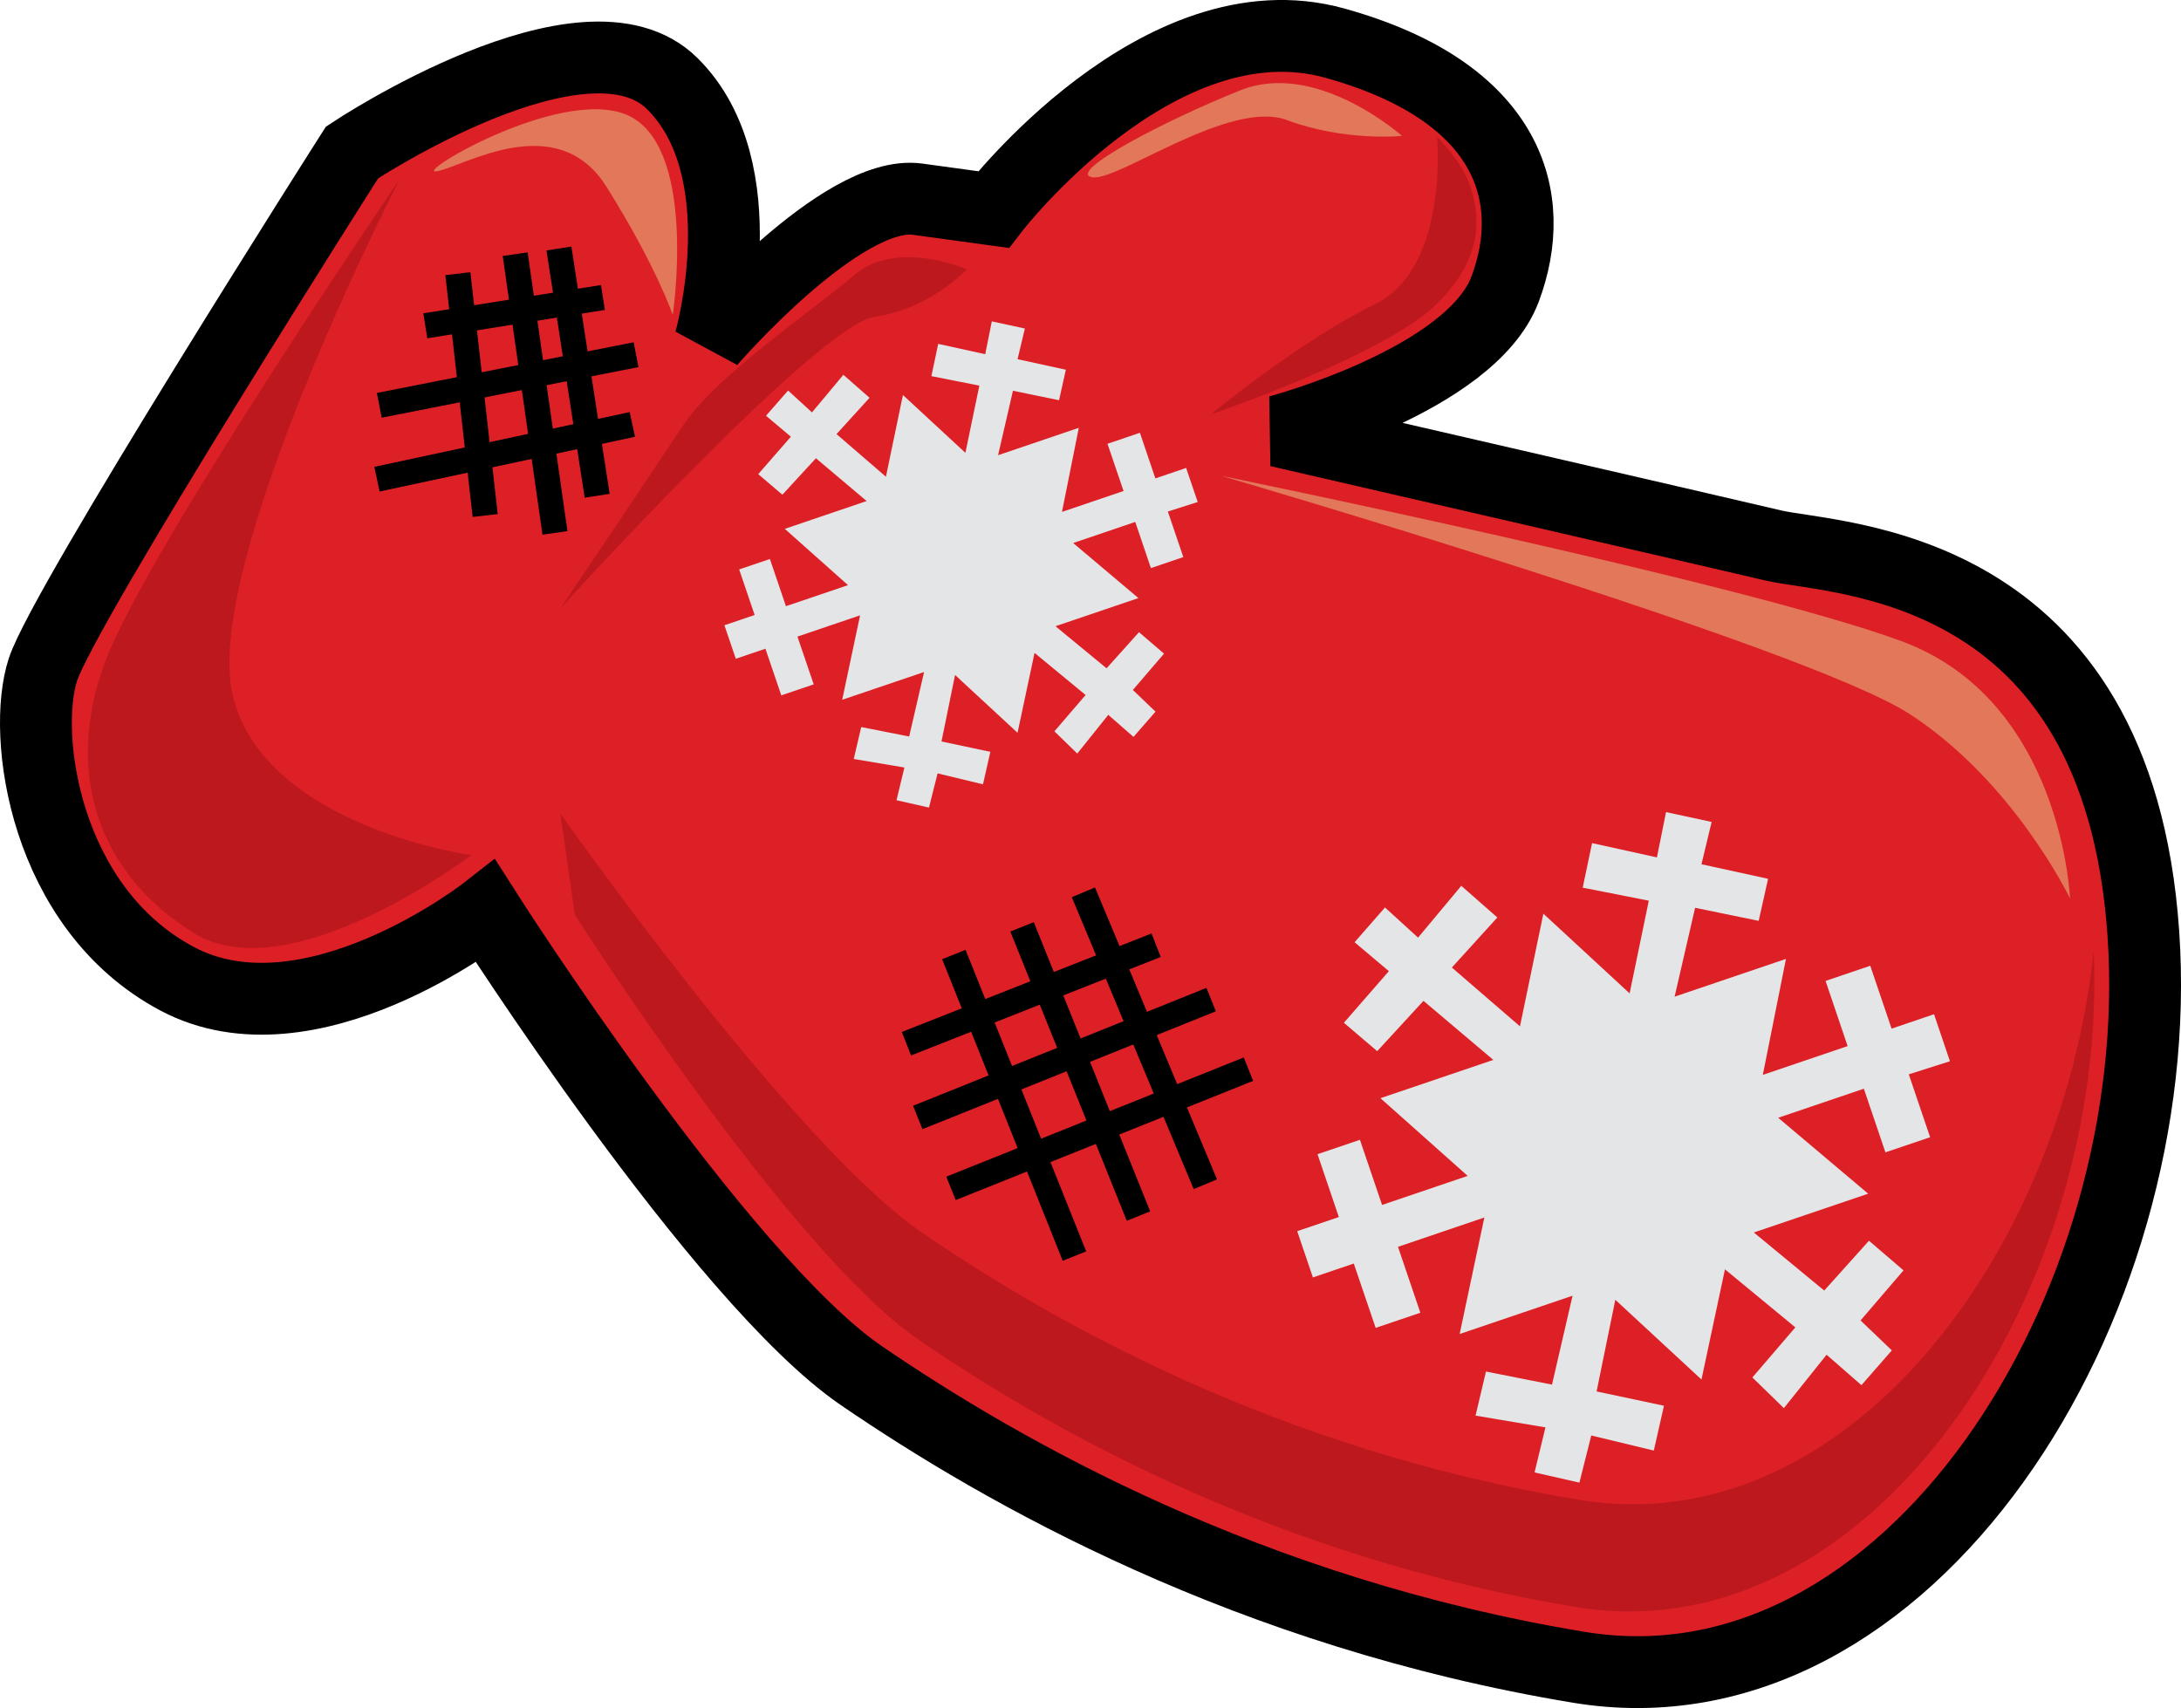 <?xml version="1.0" encoding="utf-8"?>
<!-- Generator: Adobe Illustrator 17.0.0, SVG Export Plug-In . SVG Version: 6.00 Build 0)  -->
<!DOCTYPE svg PUBLIC "-//W3C//DTD SVG 1.1//EN" "http://www.w3.org/Graphics/SVG/1.1/DTD/svg11.dtd">
<svg version="1.1" id="Layer_1" xmlns="http://www.w3.org/2000/svg" xmlns:xlink="http://www.w3.org/1999/xlink" x="0px" y="0px"
	 width="91.083px" height="71.339px" viewBox="0 0 91.083 71.339" enable-background="new 0 0 91.083 71.339" xml:space="preserve">
<g>
	<path fill="#DD1F26" stroke="#000000" stroke-width="3" d="M14.702,6.367c0,0,9.733-6.476,13.371-2.878
		c3.639,3.6,1.579,10.776,1.579,10.776s5.501-6.381,8.669-5.946c3.169,0.434,3.169,0.434,3.169,0.434s6.915-8.994,14.254-6.952
		c7.339,2.041,8.539,6.466,7.113,10.273c-1.426,3.806-9.467,5.932-9.467,5.932s18.025,4.152,20.651,4.772
		s14.388,0.555,15.469,16.198c1.078,15.645-9.817,32.936-23.579,30.659c-13.762-2.277-24.063-8.146-29.964-12.184
		c-5.903-4.039-15.683-19.389-15.683-19.389s-7.368,5.765-12.902,2.809c-5.534-2.954-6.479-10.185-5.59-12.904
		C2.681,25.248,14.702,6.367,14.702,6.367z"/>
	<polygon fill="#E4E5E6" points="81.434,44.324 80.769,42.36 78.997,42.962 78.106,40.336 76.239,40.969 77.161,43.691 
		73.619,44.893 74.586,40.049 69.935,41.627 70.791,37.915 73.446,38.46 73.839,36.704 71.057,36.096 71.481,34.329 69.577,33.918 
		69.196,35.81 66.488,35.213 66.097,37.074 68.857,37.618 68.056,41.489 64.454,38.161 63.477,42.866 60.633,40.41 62.532,38.319 
		61.026,36.997 59.221,39.161 57.84,37.901 56.57,39.354 58.002,40.561 56.123,42.717 57.515,43.903 59.447,41.801 62.365,44.268 
		57.65,45.867 61.293,49.112 57.718,50.325 56.794,47.605 55.022,48.206 55.913,50.831 54.174,51.421 54.829,53.353 56.537,52.773 
		57.451,55.461 59.317,54.828 58.383,52.075 61.989,50.85 60.958,55.716 65.673,54.117 64.815,57.83 62.057,57.284 61.622,59.125 
		64.541,59.616 64.086,61.498 65.959,61.923 66.455,59.955 69.067,60.584 69.49,58.712 66.677,58.115 67.459,54.287 71.057,57.617 
		72.038,53.015 74.977,55.439 73.183,57.531 74.498,58.812 76.282,56.582 77.737,57.853 79.007,56.4 77.7,55.15 79.495,53.058 
		78.052,51.82 76.183,53.901 73.244,51.476 78.019,49.856 74.261,46.685 77.838,45.471 78.739,48.129 80.606,47.497 79.715,44.87 	
		"/>
	<polygon fill="#E4E5E6" points="50.019,20.967 49.535,19.544 48.251,19.981 47.605,18.076 46.251,18.535 46.922,20.507 
		44.351,21.38 45.053,17.868 41.682,19.012 42.303,16.32 44.228,16.716 44.512,15.442 42.495,15.002 42.801,13.721 41.42,13.422 
		41.145,14.794 39.181,14.362 38.897,15.71 40.9,16.106 40.317,18.912 37.708,16.498 36.998,19.911 34.935,18.13 36.314,16.614 
		35.221,15.654 33.91,17.224 32.912,16.31 31.99,17.365 33.029,18.239 31.665,19.803 32.674,20.663 34.075,19.139 36.193,20.927 
		32.774,22.088 35.415,24.439 32.822,25.318 32.153,23.347 30.869,23.783 31.515,25.686 30.253,26.114 30.729,27.514 31.966,27.094 
		32.628,29.043 33.982,28.583 33.303,26.588 35.919,25.7 35.172,29.227 38.591,28.068 37.969,30.761 35.966,30.366 35.654,31.699 
		37.769,32.056 37.44,33.422 38.796,33.729 39.156,32.301 41.052,32.758 41.359,31.401 39.319,30.968 39.885,28.191 42.495,30.605 
		43.205,27.269 45.337,29.028 44.034,30.544 44.989,31.473 46.284,29.856 47.337,30.778 48.257,29.723 47.311,28.817 48.613,27.3 
		47.566,26.404 46.212,27.912 44.079,26.155 47.543,24.979 44.818,22.68 47.411,21.799 48.064,23.727 49.418,23.268 48.772,21.364 	
		"/>
	<path fill="#BC181E" d="M24.007,38.203c0,0,8.957,14.058,14.361,17.755c5.405,3.699,14.835,9.073,27.438,11.159
		c12.4,2.051,22.26-13.248,21.63-27.386c-1.332,12.688-10.391,24.747-21.491,22.911c-12.602-2.084-22.034-7.458-27.438-11.158
		c-5.403-3.696-15.104-17.502-15.104-17.502L24.007,38.203z"/>
	<path fill="#BC181E" d="M19.679,35.717c0,0-7.568,5.74-11.585,3.252C4.079,36.48,2.63,32.214,4.437,27.523
		C6.242,22.831,16.674,7.51,16.674,7.51S8.351,23.702,9.736,29.123C11.123,34.543,19.679,35.717,19.679,35.717z"/>
	<path fill="#BC181E" d="M40.373,11.247c0,0-2.922-1.273-4.68,0.229c-1.758,1.501-5.81,4.238-7.158,6.281
		c-1.346,2.043-5.114,7.626-5.114,7.626s10.725-11.796,13.096-12.149C38.889,12.883,40.373,11.247,40.373,11.247z"/>
	<path fill="#BC181E" d="M50.583,17.298c0,0,7.111-2.413,9.338-4.529c2.227-2.116,1.809-4.013,1.465-5.029
		c-0.344-1.016-1.369-2.028-1.369-2.028s0.506,5.493-2.608,7.003C54.298,14.224,50.583,17.298,50.583,17.298z"/>
	<path fill="#E27859" d="M86.447,37.524c0,0-0.317-8.276-7.047-10.749c-6.73-2.474-28.395-6.901-28.395-6.901
		S75.399,27,79.756,29.825C84.113,32.652,86.447,37.524,86.447,37.524z"/>
	<path fill="#E27859" d="M58.55,5.677c0,0-3.556-3.18-6.748-1.906c-3.192,1.275-7.234,3.409-6.205,3.631
		c1.029,0.222,5.75-3.286,8.154-2.385C56.152,5.918,58.55,5.677,58.55,5.677z"/>
	<path fill="#E27859" d="M28.096,13.153c0,0,0.992-6.63-1.644-8.216c-2.634-1.584-9.292,2.393-8.21,2.217
		c1.085-0.179,5.011-2.655,7.084,0.645C27.401,11.1,28.096,13.153,28.096,13.153z"/>
	<polygon points="17.679,13.086 25.097,11.905 25.262,12.944 17.845,14.128 17.679,13.086 	"/>
	<polygon points="15.738,16.412 26.461,14.296 26.665,15.331 15.942,17.445 15.738,16.412 	"/>
	<polygon points="15.633,19.498 26.297,17.212 26.52,18.242 15.854,20.528 15.633,19.498 	"/>
	<polygon points="22.822,10.459 23.862,10.298 25.46,20.625 24.418,20.786 22.822,10.459 	"/>
	<polygon points="20.995,10.691 22.036,10.541 23.698,22.182 22.655,22.331 20.995,10.691 	"/>
	<polygon points="18.598,11.49 19.644,11.37 20.786,21.471 19.739,21.59 18.598,11.49 	"/>
	<polygon points="37.661,43.101 48.09,38.988 48.474,39.969 38.048,44.081 37.661,43.101 	"/>
	<polygon points="38.131,46.183 50.384,41.26 50.776,42.238 38.524,47.161 38.131,46.183 	"/>
	<polygon points="39.52,49.145 51.941,44.166 52.333,45.144 39.912,50.122 39.52,49.145 	"/>
	<polygon points="44.76,37.471 45.73,37.066 50.824,49.257 49.851,49.664 44.76,37.471 	"/>
	<polygon points="42.194,38.907 43.172,38.513 48.033,50.593 47.058,50.988 42.194,38.907 	"/>
	<polygon points="39.346,40.063 40.323,39.669 45.361,52.266 44.381,52.657 39.346,40.063 	"/>
</g>
</svg>
